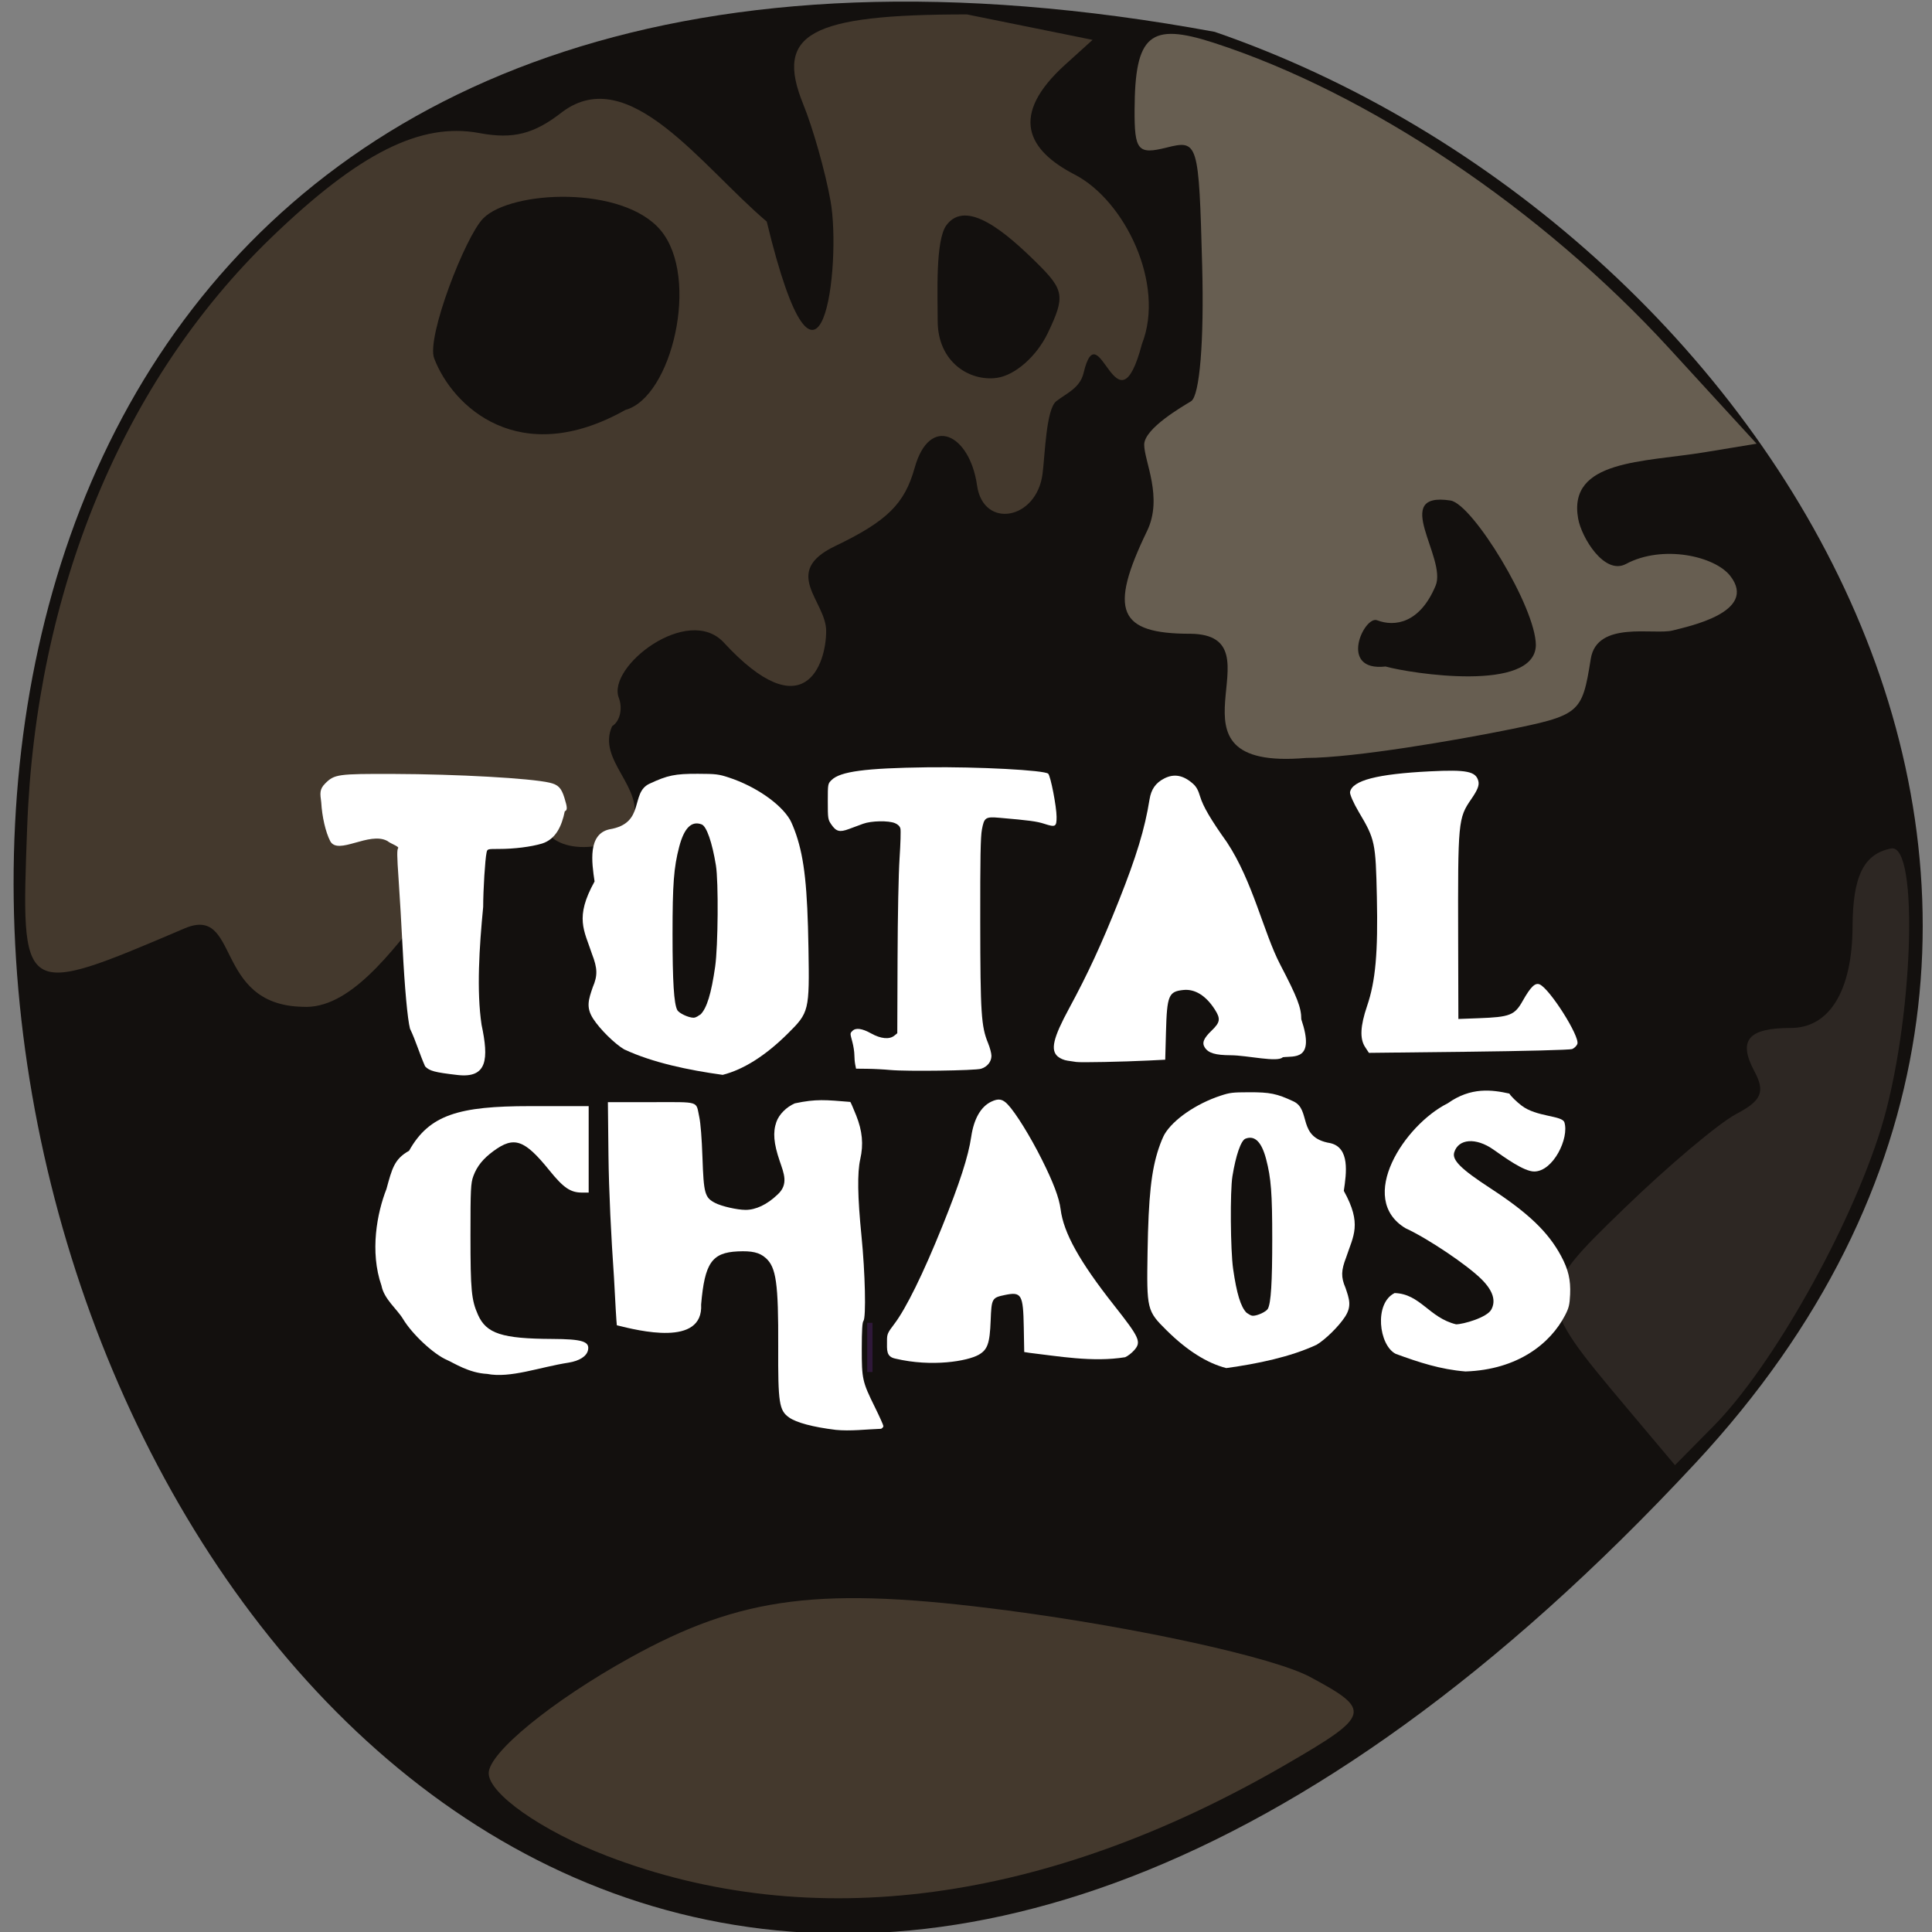 <svg xmlns="http://www.w3.org/2000/svg" viewBox="0 0 256 256"><rect x="0" y="0" width="256" height="256" fill="#808080" stroke="none"/><path d="m 224.7 193.82 c -210.75 226.71 -343.53 -241.2 -63.746 -189.6 73.816 25.452 131.42 116.81 63.746 189.6 z" fill="#130f0d" color="#000" fill-opacity="0.996"/><g transform="translate(-298.91 116.7)"><g transform="translate(298.91 -116.7)"><path d="m 3.599 109.63 c 1.146 -31.29 12.693 -59.19 32.34 -78.14 11.615 -11.204 19.797 -15.317 27.568 -13.859 c 4.491 0.843 7.28 0.131 11.02 -2.812 8.847 -6.568 18.451 7.241 27.07 14.539 7.166 29.627 9.935 5.536 8.454 -2.731 -0.689 -3.847 -2.317 -9.613 -3.618 -12.812 -3.804 -9.36 0.833 -11.904 21.696 -11.904 l 16.645 3.372 l -3.608 3.264 c -7.541 6.82 -4.942 11.392 1.247 14.592 6.619 3.423 12.02 14.49 8.906 22.428 -3.333 12.605 -5.707 -4.64 -7.735 3.839 -0.476 2.026 -2.275 2.705 -3.621 3.757 -1.347 1.052 -1.492 7.07 -1.821 9.622 -0.789 6.128 -7.851 7.339 -8.676 1.546 -0.975 -6.847 -6.284 -9.447 -8.269 -2.341 -1.338 4.791 -3.661 7.07 -10.552 10.376 -7.195 3.447 -1.174 7.282 -1.174 11.239 0 4.462 -2.937 13.04 -13.565 1.535 -4.743 -5.134 -15.502 3.18 -13.913 7.322 0.549 1.43 0.149 3.124 -0.888 3.765 -2.054 4.551 4.373 8.07 2.76 12.847 -1.406 3.665 -10.617 4.679 -11.853 0.16 -9.672 -5.404 -19.684 24.993 -31.958 24.17 c -11.826 -0.27 -8.203 -13.541 -15.605 -10.384 -21.857 9.32 -21.683 9.295 -20.852 -13.381 z m 135.24 -65.5 c 2.322 -4.859 2.188 -5.701 -1.489 -9.327 -3.982 -3.927 -9.292 -8.53 -11.943 -4.963 -1.48 1.992 -1.158 9.216 -1.158 12.682 0 5.461 4.236 8.06 7.858 7.545 2.407 -0.343 5.262 -2.861 6.732 -5.937 z m -55.969 10.186 c 6.135 -1.645 9.934 -17.547 4.656 -23.82 -5.01 -5.95 -19.764 -5.294 -23.489 -1.569 -2.38 2.38 -7.561 15.785 -6.512 18.544 2.441 6.426 11.291 14.75 25.345 6.845 z" fill="#44392d"/><path d="m 157.71 83.977 c -9.54 0 -10.828 -3.062 -5.722 -13.608 2.154 -4.449 -0.376 -9.26 -0.376 -11.44 0 -2.18 5.155 -5.111 6.211 -5.764 1.142 -0.706 1.738 -7.972 1.471 -17.934 -0.44 -16.43 -0.53 -16.728 -4.717 -15.677 -3.8 0.954 -4.266 0.401 -4.24 -5.03 0.047 -9.921 2.027 -11.596 10.476 -8.859 20.504 6.642 43.42 22.01 60.34 40.467 l 11.604 12.66 l -6.869 1.131 c -8.146 1.341 -18.18 0.983 -16.774 8.806 0.45 2.51 3.489 7.523 6.335 5.999 4.849 -2.595 11.769 -1.052 13.822 1.588 3.74 4.81 -5.666 6.71 -7.618 7.221 -2.446 0.64 -10.05 -1.358 -10.869 3.763 -1.167 7.299 -1.375 7.471 -11.555 9.515 -5.702 1.145 -19.668 3.615 -26.17 3.615 -20.669 1.784 -2.814 -16.337 -15.349 -16.456 z m 45.799 1.524 c 0 -5.03 -8.382 -18.731 -11.312 -19.18 -8.01 -1.226 -0.435 7.61 -1.973 11.29 -2.088 4.997 -5.424 5.47 -7.75 4.578 -1.713 -0.657 -5.21 6.836 1.119 6.127 3.316 0.925 19.759 3.493 19.916 -2.816 z" fill="#675e51"/><path d="m 215.51 186.49 c -12.285 -14.603 -12.287 -14.762 -0.278 -26.387 5.845 -5.659 12.527 -11.286 14.848 -12.505 3.342 -1.756 3.841 -2.926 2.397 -5.624 -2.214 -4.138 -0.855 -5.763 4.819 -5.763 5.122 0 8.138 -4.944 8.177 -13.401 0.031 -6.721 1.473 -9.657 5.101 -10.382 3.781 -0.756 2.916 23.366 -1.331 37.11 -4.086 13.224 -14.385 31.534 -22.18 39.42 l -5.119 5.183 l -6.439 -7.654 z" fill="#2d2723"/></g><path fill="#2f1839" d="m 413.82 58.58 h 0.705 v 6.521 h -0.705 z"/><g fill="#fff"><path d="m 441.55 24.02 c -0.242 -0.044 -0.777 -0.123 -1.189 -0.176 -0.431 -0.056 -0.973 -0.285 -1.278 -0.542 -1.013 -0.852 -0.634 -2.468 1.5 -6.407 2.469 -4.556 4.294 -8.504 6.557 -14.188 2.347 -5.894 3.469 -9.591 4.088 -13.471 0.216 -1.354 0.812 -2.203 1.956 -2.788 1.288 -0.658 2.505 -0.44 3.776 0.676 0.463 0.406 0.71 0.843 0.971 1.719 0.391 1.311 1.426 3.076 3.547 6.05 3.454 5.218 4.859 11.974 7.06 16.204 2.281 4.372 2.797 5.711 2.799 7.261 1.871 5.543 -0.96 4.842 -2.45 5.03 -0.673 0.723 -4.712 -0.251 -6.89 -0.262 -2.042 -0.01 -2.96 -0.282 -3.441 -1.017 -0.41 -0.626 -0.173 -1.216 0.905 -2.255 1.139 -1.097 1.207 -1.562 0.409 -2.805 -1.172 -1.826 -2.629 -2.729 -4.151 -2.571 -1.969 0.203 -2.178 0.711 -2.312 5.604 l -0.099 3.634 l -2.221 0.111 c -3.335 0.166 -9.03 0.28 -9.535 0.19 z"/><path d="m 483.84 62.687 c -2.225 -1.138 -2.888 -6.693 -0.136 -8.05 3.412 0.103 4.556 3.267 8.142 4.142 0.948 0 4.093 -0.895 4.669 -1.953 0.638 -1.171 0.222 -2.491 -1.252 -3.976 -1.892 -1.906 -7.159 -5.449 -10.122 -6.808 -6.503 -3.936 -0.151 -13.683 5.613 -16.557 3.063 -2.177 5.863 -1.787 8.154 -1.281 0.194 0.342 0.925 1.061 1.625 1.598 1.974 1.515 5.377 1.289 5.668 2.214 0.654 2.082 -1.474 6.501 -3.995 6.513 -1.37 0.007 -3.926 -1.868 -5.431 -2.92 -2.298 -1.607 -4.623 -1.431 -5.173 0.391 -0.307 1.017 0.902 2.215 4.792 4.75 5.04 3.287 7.666 5.8 9.373 8.982 0.957 1.784 1.279 3.161 1.191 5.09 -0.063 1.373 -0.162 1.782 -0.666 2.754 -1.935 3.734 -6.255 7.218 -13.194 7.449 -3.314 -0.266 -6.16 -1.201 -9.259 -2.337 z"/><path d="m 435.27 62.55 l -0.645 -0.099 l -0.06 -3.3 c -0.079 -4.339 -0.301 -4.715 -2.508 -4.257 -1.713 0.356 -1.767 0.453 -1.879 3.385 -0.116 3.041 -0.41 3.873 -1.603 4.544 -1.458 0.819 -6.152 1.656 -11.03 0.5 -1.239 -0.258 -1.102 -1.149 -1.102 -2.382 0 -0.866 0.075 -1.037 0.969 -2.211 1.549 -2.033 3.835 -6.683 6.345 -12.908 2.325 -5.765 3.462 -9.283 3.846 -11.899 0.348 -2.371 1.275 -3.992 2.659 -4.648 0.961 -0.456 1.483 -0.366 2.187 0.377 1.05 1.108 2.968 4.205 4.512 7.287 1.526 3.045 2.298 5.092 2.486 6.592 0.393 3.13 2.495 6.911 7.05 12.69 3.433 4.352 3.673 4.884 2.7 5.993 -0.323 0.368 -0.861 0.783 -1.195 0.923 -4.293 0.703 -8.978 -0.151 -12.731 -0.585 z"/><path d="m 409.62 72.76 c -3 -0.367 -5.189 -0.951 -6.168 -1.648 -1.301 -0.926 -1.454 -1.932 -1.425 -9.356 0.033 -8.431 -0.266 -10.546 -1.667 -11.776 -0.823 -0.723 -1.802 -0.951 -3.695 -0.863 -3.428 0.161 -4.377 1.537 -4.851 7.03 0.309 5.665 -8.341 3.461 -11.17 2.759 -0.048 -0.315 -0.216 -3.15 -0.375 -6.301 -0.381 -5.429 -0.677 -11.432 -0.733 -16.17 l -0.077 -7.094 h 5.733 c 6.591 0 5.904 -0.213 6.377 1.971 0.174 0.802 0.333 2.821 0.42 5.343 0.167 4.816 0.31 5.328 1.679 6.04 0.861 0.447 2.92 0.917 4.03 0.92 1.361 0.004 2.855 -0.706 4.211 -2 1.54 -1.377 0.862 -2.851 0.308 -4.495 -0.789 -2.32 -0.913 -3.792 -0.433 -5.154 0.353 -1 1.314 -1.972 2.441 -2.465 2.841 -0.609 4.089 -0.457 7.357 -0.191 0.062 0.067 0.412 0.875 0.78 1.796 0.818 2.052 0.983 3.825 0.539 5.778 -0.409 1.797 -0.359 4.996 0.157 10.152 0.494 4.933 0.63 10.857 0.259 11.304 -0.15 0.181 -0.214 1.262 -0.217 3.656 -0.004 4.03 0.074 4.388 1.724 7.732 0.627 1.271 1.14 2.412 1.14 2.534 0 0.123 -0.139 0.284 -0.308 0.359 -1.997 0.07 -4.04 0.34 -6.04 0.141 z"/><path d="m 363.46 65.35 c -2.419 -0.116 -4.447 -1.472 -5.305 -1.839 -1.776 -0.759 -4.621 -3.408 -5.843 -5.44 -0.785 -1.304 -2.515 -2.636 -2.852 -4.41 -1.578 -4.52 -0.582 -9.667 0.656 -12.809 0.739 -2.693 1.033 -3.977 2.997 -5.066 2.684 -4.8 6.633 -5.918 16.01 -5.918 h 7.79 v 5.728 v 5.728 h -0.875 c -1.539 0 -2.455 -0.624 -4.342 -2.958 -3.295 -4.075 -4.665 -4.549 -7.385 -2.555 -1.391 1.02 -2.2 2.023 -2.677 3.32 -0.346 0.94 -0.385 1.751 -0.384 7.921 0.002 7.214 0.124 8.502 0.991 10.457 1.11 2.502 3.18 3.177 9.836 3.207 3.995 0.018 5 0.335 4.745 1.493 -0.179 0.804 -1.119 1.409 -2.554 1.645 -3.858 0.594 -7.718 2.1 -10.812 1.495 z"/><path d="m 381.64 22.366 c -1.292 -0.77 -3.206 -2.656 -4.119 -4.058 -0.997 -1.527 -0.623 -2.566 -0.067 -4.199 0.658 -1.534 0.636 -2.495 -0.1 -4.394 -1.03 -3.132 -2.33 -4.803 0.34 -9.617 -0.38 -2.558 -0.907 -6.258 1.963 -6.907 4.837 -0.789 2.697 -4.848 5.329 -6.05 2.386 -1.115 3.372 -1.317 6.382 -1.309 2.414 0.007 2.774 0.05 4.142 0.502 3.503 1.158 6.802 3.434 8.07 5.565 0.201 0.339 0.577 1.244 0.834 2.01 1.085 3.233 1.489 6.988 1.622 15.05 0.136 8.304 0.091 8.492 -2.755 11.311 -2.937 2.91 -5.833 4.745 -8.611 5.454 -4.523 -0.624 -9.276 -1.615 -13.03 -3.366 z m 10.09 -4.641 c 0.842 -0.842 1.429 -2.761 1.943 -6.348 0.386 -2.699 0.451 -11.241 0.102 -13.395 -0.496 -3.057 -1.236 -5.192 -1.887 -5.442 -1.345 -0.516 -2.329 0.466 -2.983 2.975 -0.714 2.74 -0.88 4.913 -0.881 11.543 -0.001 6.293 0.184 9.251 0.63 10.08 0.224 0.419 1.473 1.01 2.146 1.015 0.4 -0.011 0.666 -0.291 0.93 -0.434 z"/><path d="m 473.35 61.5 c 1.185 -0.706 2.942 -2.433 3.78 -3.717 0.915 -1.398 0.572 -2.351 0.062 -3.847 -0.604 -1.405 -0.584 -2.285 0.092 -4.03 0.945 -2.869 2.138 -4.4 -0.312 -8.81 0.348 -2.344 0.833 -5.732 -1.801 -6.328 -4.438 -0.722 -2.475 -4.441 -4.89 -5.539 -2.189 -1.021 -3.095 -1.206 -5.857 -1.199 -2.215 0.006 -2.545 0.046 -3.801 0.46 -3.215 1.061 -6.242 3.146 -7.403 5.098 -0.185 0.311 -0.529 1.14 -0.765 1.843 -0.995 2.962 -1.367 6.401 -1.488 13.789 -0.125 7.607 -0.083 7.779 2.528 10.362 2.695 2.666 5.353 4.346 7.902 4.996 4.151 -0.571 8.512 -1.48 11.953 -3.083 z m -9.262 -4.251 c -0.773 -0.772 -1.312 -2.529 -1.783 -5.815 -0.354 -2.473 -0.414 -10.298 -0.093 -12.27 0.455 -2.8 1.134 -4.756 1.732 -4.985 1.234 -0.473 2.137 0.427 2.737 2.725 0.655 2.51 0.807 4.501 0.808 10.574 0.001 5.765 -0.168 8.474 -0.578 9.238 -0.206 0.384 -1.352 0.925 -1.97 0.93 -0.367 -0.01 -0.611 -0.266 -0.854 -0.397 z"/><path d="m 416.88 25.08 c -0.824 -0.078 -2.182 -0.15 -3.02 -0.159 l -1.52 -0.017 l -0.11 -0.551 c -0.061 -0.303 -0.111 -0.878 -0.112 -1.278 -0.001 -0.4 -0.119 -1.163 -0.262 -1.696 -0.322 -1.199 -0.322 -1.151 0.013 -1.486 0.44 -0.44 1.277 -0.325 2.467 0.34 1.281 0.716 2.422 0.827 3.075 0.298 l 0.394 -0.319 l 0.036 -9.86 c 0.021 -5.803 0.13 -11.286 0.266 -13.326 0.127 -1.906 0.177 -3.676 0.113 -3.933 -0.078 -0.31 -0.321 -0.552 -0.722 -0.72 -0.868 -0.363 -3.139 -0.318 -4.229 0.083 -0.485 0.179 -1.334 0.493 -1.887 0.698 -1.222 0.454 -1.681 0.331 -2.331 -0.625 -0.431 -0.634 -0.453 -0.783 -0.453 -3.02 0 -2.339 0.003 -2.355 0.492 -2.844 1.142 -1.142 4.468 -1.587 12.655 -1.693 6.757 -0.088 15.586 0.379 16.06 0.85 0.318 0.318 1.102 4.356 1.107 5.706 0.005 1.332 -0.137 1.413 -1.627 0.93 -1 -0.325 -1.977 -0.456 -5.959 -0.799 -1.834 -0.158 -2.01 -0.037 -2.307 1.56 -0.183 0.99 -0.233 3.78 -0.222 12.296 0.016 12.06 0.127 13.785 1.033 15.991 0.248 0.604 0.451 1.367 0.451 1.695 0 0.774 -0.55 1.461 -1.374 1.714 -0.796 0.245 -9.854 0.369 -12.02 0.164 z"/><path d="m 479.79 22.03 c -0.717 -1.094 -0.636 -2.777 0.261 -5.414 1.127 -3.312 1.462 -7.05 1.301 -14.47 -0.157 -7.232 -0.242 -7.631 -2.391 -11.248 -0.696 -1.171 -1.219 -2.363 -1.163 -2.649 0.303 -1.541 3.593 -2.392 10.596 -2.743 4.87 -0.244 6.082 0.001 6.407 1.297 0.139 0.553 -0.103 1.168 -0.934 2.375 -1.748 2.539 -1.784 2.912 -1.742 18.565 l 0.028 10.575 l 2.682 -0.099 c 4.157 -0.153 4.768 -0.393 5.839 -2.292 1.05 -1.861 1.649 -2.446 2.245 -2.191 1.346 0.575 5.369 6.934 4.998 7.901 -0.098 0.256 -0.409 0.557 -0.691 0.67 -0.282 0.113 -6.456 0.272 -13.72 0.354 l -13.207 0.149 l -0.51 -0.779 z"/></g></g><path d="m 80.35 245.89 c -8.577 -3.302 -15.595 -8.222 -15.595 -10.934 0 -2.712 8.43 -9.596 18.732 -15.299 14.79 -8.187 25.322 -9.503 50.05 -6.256 17.222 2.262 35.25 6.222 40.05 8.8 8.267 4.432 8.089 5.065 -3.26 11.641 -31.681 18.358 -62.772 22.521 -89.98 12.05 z" fill="#44392d"/><path d="m 60.6 142.44 c -3.01 -0.349 -3.697 -0.533 -4.272 -1.142 -0.739 -1.658 -1.209 -3.337 -2 -4.993 -0.327 -1.241 -0.712 -5.456 -0.977 -10.686 -0.147 -2.908 -0.389 -7.02 -0.537 -9.141 -0.218 -3.121 -0.226 -3.905 -0.045 -4.123 0.06 -0.215 -1.01 -0.568 -1.432 -0.916 -2.399 -1.322 -6.557 1.949 -7.586 0.007 -0.612 -1.2 -1.078 -3.218 -1.186 -5.14 -0.151 -1.154 -0.258 -1.711 0.524 -2.493 1.223 -1.223 1.669 -1.285 9.03 -1.263 8.453 0.026 18.15 0.568 20.703 1.158 1.141 0.263 1.553 0.684 1.966 2.01 0.401 1.286 0.411 1.641 0.048 1.78 -0.407 2 -1.208 3.704 -3.01 4.275 -1.475 0.439 -3.691 0.716 -5.717 0.716 -1.529 0 -1.533 0.001 -1.638 0.485 -0.196 0.908 -0.444 4.884 -0.448 7.188 -0.519 5.367 -0.888 11.122 -0.213 15.63 0.961 4.529 0.782 7.114 -3.203 6.648 z" fill="#fff"/></svg>